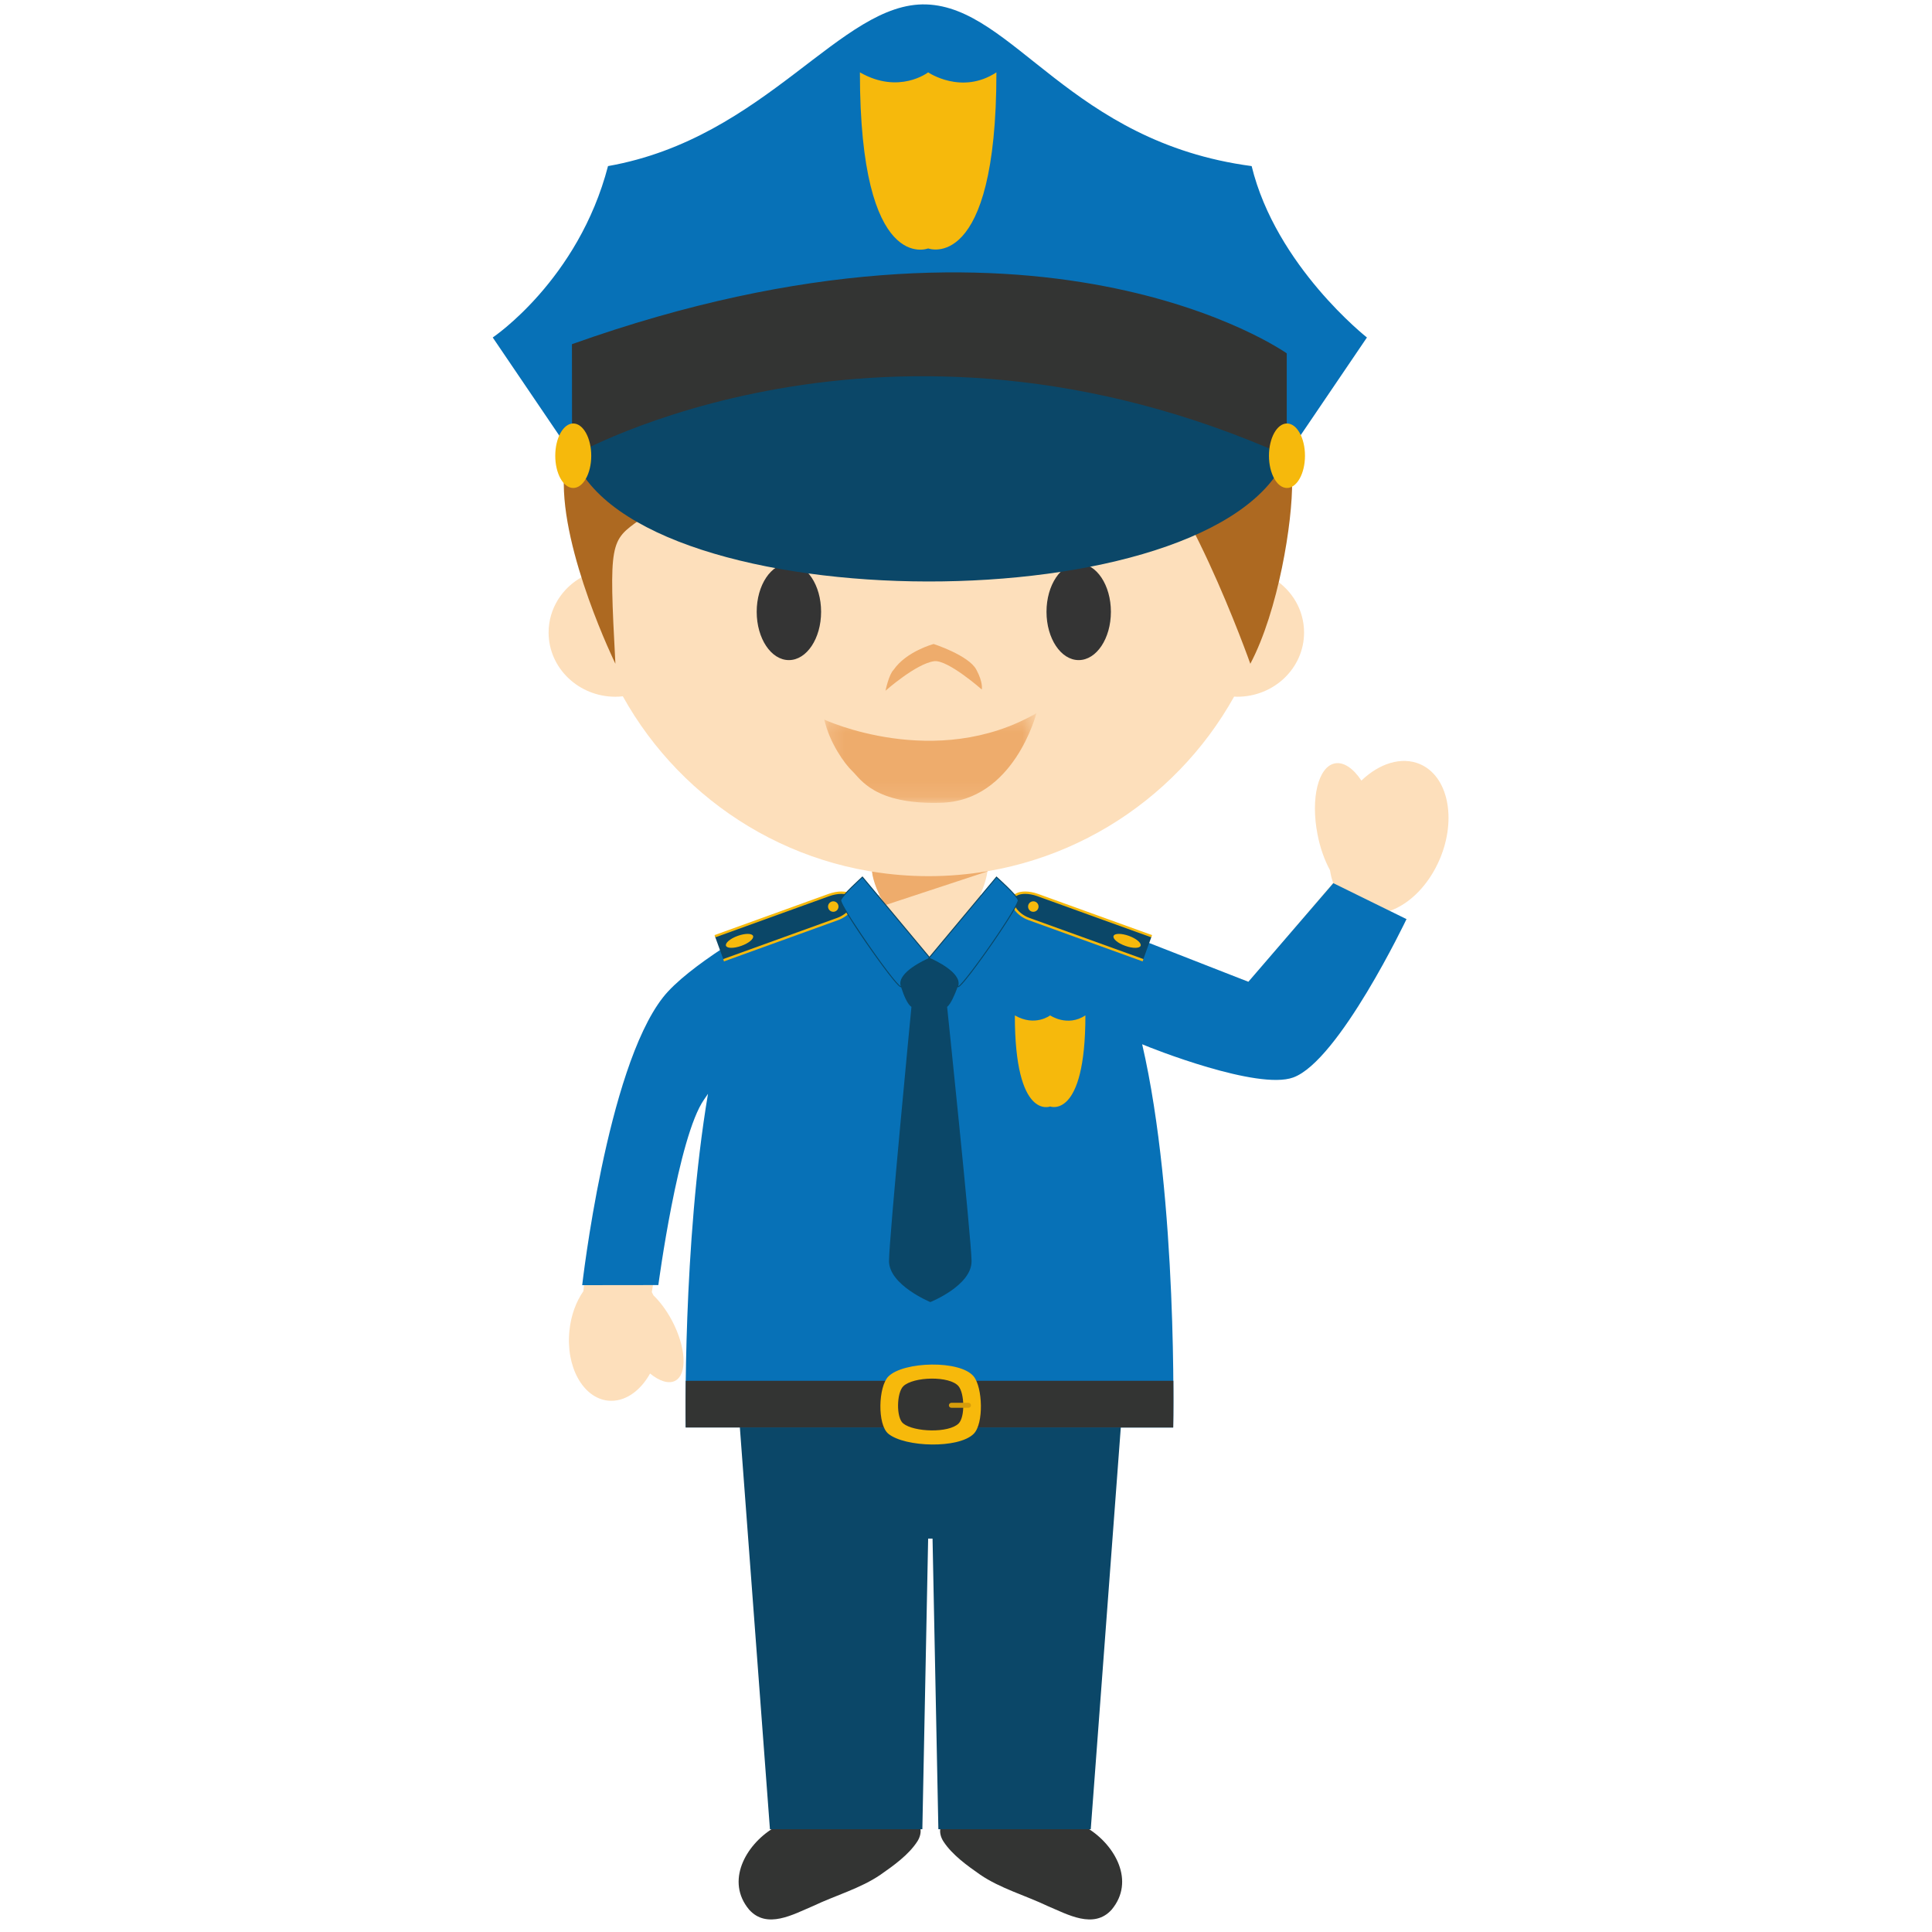<?xml version="1.0" encoding="UTF-8"?>
<svg width="120px" height="120px" viewBox="0 0 120 120" version="1.1" xmlns="http://www.w3.org/2000/svg" xmlns:xlink="http://www.w3.org/1999/xlink">
    <!-- Generator: Sketch 51.1 (57501) - http://www.bohemiancoding.com/sketch -->
    <title>Police1</title>
    <desc>Created with Sketch.</desc>
    <defs>
        <polygon id="path-1" points="0.199 0.299 13.373 0.299 13.373 5.867 0.199 5.867"></polygon>
    </defs>
    <g id="Police1" stroke="none" stroke-width="1" fill="none" fill-rule="evenodd">
        <g id="Group-75" transform="translate(30, 0)">
            <path d="M58.188,47.457 C57.045,46.975 55.671,47.416 54.559,48.484 C54.06,47.729 53.463,47.308 52.91,47.416 C51.881,47.615 51.397,49.586 51.832,51.819 C51.995,52.667 52.273,53.436 52.607,54.048 C52.651,54.323 52.714,54.593 52.804,54.838 L47.57,60.982 L36.468,57.008 C36.468,57.008 38.355,60 38.817,61.094 C39.16,61.889 39.817,64.411 39.817,64.411 C39.817,64.411 47.928,67.708 50.228,66.87 C53.072,65.841 56.336,56.577 56.336,56.577 L56.336,56.574 C57.562,56.139 58.745,54.97 59.43,53.355 C60.494,50.839 59.937,48.199 58.188,47.457" id="Fill-1" fill="#FDDFBB"></path>
            <path d="M18.018,113.555 C16.304,114.611 15.059,116.848 16.527,118.609 C17.635,119.85 19.27,118.904 20.509,118.383 C21.881,117.729 23.453,117.291 24.691,116.441 C25.494,115.88 26.436,115.211 26.977,114.375 C27.145,114.114 27.223,113.805 27.162,113.555 L18.018,113.555 Z" id="Fill-3" fill="#333433"></path>
            <path d="M37.555,113.555 C39.271,114.611 40.517,116.848 39.049,118.609 C37.939,119.85 36.304,118.904 35.062,118.383 C33.691,117.729 32.126,117.291 30.883,116.441 C30.08,115.88 29.141,115.211 28.598,114.375 C28.429,114.114 28.352,113.805 28.413,113.555 L37.555,113.555 Z" id="Fill-5" fill="#333433"></path>
            <polygon id="Fill-7" fill="#0B4768" points="15.954 88.656 17.822 113.616 27.289 113.616 27.649 95.564 27.922 95.564 28.284 113.616 37.749 113.616 39.615 88.656"></polygon>
            <path d="M11.054,62.388 C7.566,66.848 6.228,80.257 6.228,80.257 C6.228,80.257 6.228,80.241 6.235,80.198 C5.783,80.847 5.466,81.693 5.37,82.635 C5.13,84.878 6.202,86.829 7.764,86.996 C8.784,87.102 9.76,86.422 10.377,85.312 C10.958,85.788 11.531,85.975 11.94,85.761 C12.703,85.356 12.615,83.683 11.739,82.027 C11.405,81.396 11.001,80.857 10.588,80.457 C10.555,80.384 10.521,80.32 10.486,80.255 C10.486,80.255 12.001,70.57 13.62,68.28 C14.433,67.133 14.951,66.488 15.139,65.981 C15.289,65.569 15.45,64.788 15.517,64.495 C16.035,62.194 18.884,57.01 18.884,57.01 C18.884,57.01 12.753,60.217 11.054,62.388" id="Fill-9" fill="#FDDFBB"></path>
            <path d="M10.891,79.818 L6.161,79.824 C6.161,79.824 7.684,66.412 11.176,61.954 C12.715,59.985 17.188,57.467 17.995,57.022 C19.988,55.734 25.99,55.539 25.99,55.539 L27.66,55.59 L27.8,55.59 L29.47,55.539 C29.47,55.539 35.492,55.752 37.477,57.046 L47.538,60.98 L52.816,54.855 L57.361,57.087 C57.361,57.087 53.164,65.897 50.321,66.925 C48.117,67.726 41.505,65.11 40.942,64.86 C43.172,74.479 42.869,88.665 42.869,88.665 L12.589,88.661 C12.589,88.661 12.396,77.314 13.975,67.938 C13.904,68.047 13.821,68.161 13.74,68.281 C12.117,70.571 10.891,79.818 10.891,79.818" id="Fill-11" fill="#0771B7"></path>
            <path d="M33.034,63.068 C34.287,63.792 35.226,63.068 35.226,63.068 C35.226,63.068 36.298,63.806 37.416,63.068 C37.416,69.56 35.226,68.726 35.226,68.726 C35.226,68.726 33.034,69.604 33.034,63.068" id="Fill-13" fill="#F6B90C"></path>
            <path d="M12.59,88.661 L42.869,88.665 C42.869,88.665 42.891,87.562 42.879,85.764 L12.592,85.764 C12.57,87.562 12.59,88.661 12.59,88.661" id="Fill-15" fill="#333433"></path>
            <path d="M30.478,89.057 C29.542,89.992 26.21,89.891 25.181,89.057 C24.482,88.494 24.551,86.122 25.181,85.493 C26.12,84.556 29.648,84.464 30.478,85.493 C31.039,86.183 31.11,88.426 30.478,89.057" id="Fill-17" fill="#F7B90B"></path>
            <path d="M29.542,88.415 C28.93,89.023 26.774,88.954 26.101,88.415 C25.652,88.053 25.693,86.511 26.101,86.106 C26.713,85.5 28.999,85.437 29.542,86.106 C29.906,86.554 29.948,88.008 29.542,88.415" id="Fill-19" fill="#333433"></path>
            <path d="M30.307,87.288 C30.307,87.374 30.24,87.441 30.153,87.441 L29.095,87.441 C29.008,87.441 28.937,87.374 28.937,87.288 C28.937,87.201 29.008,87.13 29.095,87.13 L30.153,87.13 C30.24,87.13 30.307,87.201 30.307,87.288" id="Fill-21" fill="#D69D0B"></path>
            <path d="M27.717,59.522 L31.477,55.639 C30.32,55.501 29.446,55.464 29.446,55.464 L27.774,55.554 L27.636,55.554 L25.959,55.493 C25.959,55.493 25.17,55.521 24.088,55.633 L27.717,59.522 Z" id="Fill-23" fill="#FDDFBB"></path>
            <path d="M49.148,35.969 C49.314,34.905 49.394,33.811 49.394,32.704 C49.394,20.71 39.67,10.986 27.673,10.986 C15.677,10.986 5.955,20.71 5.955,32.704 C5.955,33.762 6.031,34.801 6.177,35.822 C4.92,36.504 4.075,37.801 4.075,39.288 C4.075,41.489 5.933,43.276 8.223,43.276 C8.379,43.276 8.53,43.266 8.684,43.248 C12.391,49.913 19.506,54.42 27.673,54.42 C35.831,54.42 42.946,49.921 46.653,43.268 C46.72,43.274 46.783,43.276 46.846,43.276 C49.141,43.276 50.998,41.489 50.998,39.288 C50.998,37.901 50.266,36.683 49.148,35.969" id="Fill-25" fill="#FDDFBB"></path>
            <g id="Page-1" transform="translate(15, 29)">
                <path d="M6.229,3.096 C5.457,2.922 5.321,1.895 2.843,2.356 C2.064,2.536 0.426,3.512 0.111,4.164 C-0.205,4.816 0.023,1.772 2.568,0.642 C4.403,-0.033 5.025,0 6.545,0 C8.064,0 8.532,0.907 8.311,1.65 C8.311,1.65 7.808,3.453 6.229,3.096 Z" id="Fill-1" fill="#343434"></path>
                <path d="M20.134,3.096 C20.906,2.922 21.042,1.895 23.52,2.356 C24.299,2.536 25.937,3.512 26.252,4.164 C26.568,4.816 26.339,1.772 23.795,0.642 C21.96,-0.033 21.338,0 19.818,0 C18.299,0 17.831,0.907 18.052,1.65 C18.052,1.65 18.555,3.453 20.134,3.096 Z" id="Fill-3" fill="#343434"></path>
                <path d="M6,9 C6,10.657 5.105,12 4,12 C2.895,12 2,10.657 2,9 C2,7.343 2.895,6 4,6 C5.105,6 6,7.343 6,9" id="Fill-5" fill="#343434"></path>
                <path d="M24,9 C24,10.657 23.105,12 22,12 C20.895,12 20,10.657 20,9 C20,7.343 20.895,6 22,6 C23.105,6 24,7.343 24,9" id="Fill-7" fill="#343434"></path>
                <path d="M13.02,12.069 C13.859,11.955 15.98,13.826 15.98,13.826 C15.98,13.826 16.083,13.412 15.64,12.588 C15.163,11.703 12.99,11 12.99,11 C12.99,11 11.303,11.448 10.503,12.604 C10.207,12.894 10,13.903 10,13.903 C10,13.903 11.895,12.222 13.02,12.069 Z" id="Fill-9" fill="#EEAC6C"></path>
                <g id="Group-13" transform="translate(6, 15)">
                    <mask id="mask-2" fill="white">
                        <use xlink:href="#path-1"></use>
                    </mask>
                    <g id="Clip-12"></g>
                    <path d="M0.199,0.696 C0.199,0.696 7.098,3.904 13.373,0.299 C13.373,0.299 11.982,5.768 7.423,5.86 C3.308,5.982 2.439,4.368 1.946,3.904 C1.453,3.441 0.525,2.132 0.199,0.696" id="Fill-11" fill="#EEAC6C" mask="url(#mask-2)"></path>
                </g>
            </g>
            <path d="M14.727,34.521 C16.498,33.423 19.107,32.735 19.107,32.735 C19.416,32.158 19.14,31.177 18.729,31.12 C17.426,30.933 14.727,34.521 14.727,34.521" id="Fill-39" fill="#AD6921"></path>
            <path d="M39.871,34.521 C38.096,33.423 35.485,32.735 35.485,32.735 C35.178,32.158 35.457,31.177 35.863,31.12 C37.165,30.933 39.871,34.521 39.871,34.521" id="Fill-41" fill="#AD6921"></path>
            <path d="M50.255,29.874 C50.244,28.739 50.159,27.358 49.998,25.884 C47.081,16.327 38.191,9.377 27.677,9.377 C18.526,9.377 10.605,14.646 6.784,22.312 C5.725,25.331 5.078,28.296 5.025,29.636 C4.836,34.276 8.224,41.228 8.224,41.228 C7.815,33.59 7.9,33.604 9.743,32.278 C12.038,30.633 16.863,27.564 18.73,25.447 C19.082,25.038 19.82,23.586 19.82,23.586 C19.82,23.586 19.746,24.727 20.385,25.231 C24.228,28.265 35.568,24.893 39.872,27.23 C43.388,29.146 47.66,41.228 47.66,41.228 C49.397,37.941 50.291,32.423 50.255,29.874" id="Fill-43" fill="#AD6921"></path>
            <path d="M25.981,56.911 L29.529,56.911 C30.543,56.911 31.365,54.734 31.365,53.734 L24.144,53.734 C24.144,54.734 24.964,56.911 25.981,56.911" id="Fill-45" fill="#FDDFBB"></path>
            <path d="M24.986,56.218 L31.34,54.123 L31.354,54.109 C30.157,54.312 28.931,54.42 27.678,54.42 C26.481,54.42 25.305,54.321 24.16,54.135 C24.228,54.756 24.575,55.598 24.986,56.218" id="Fill-47" fill="#EEAC6C"></path>
            <path d="M40.991,59.641 L33.905,57.08 C33.242,56.84 32.756,56.226 32.912,55.815 L32.912,55.813 C33.057,55.404 33.781,55.351 34.445,55.589 L41.53,58.152 L40.991,59.641 Z" id="Fill-49" fill="#0B4768"></path>
            <path d="M41.02,59.57 L33.928,57.009 C33.314,56.787 32.846,56.21 32.978,55.84 C33.051,55.638 33.307,55.52 33.677,55.52 C33.909,55.52 34.174,55.571 34.42,55.659 L41.506,58.219 L41.559,58.081 L34.47,55.52 C34.206,55.425 33.928,55.372 33.677,55.372 C33.238,55.372 32.939,55.522 32.838,55.791 C32.675,56.246 33.171,56.893 33.879,57.149 L40.971,59.714 L41.02,59.57 Z" id="Fill-51" fill="#F6B90C"></path>
            <path d="M34.506,56.308 C34.506,56.489 34.364,56.633 34.179,56.633 C33.998,56.633 33.856,56.489 33.856,56.308 C33.856,56.131 33.998,55.982 34.179,55.982 C34.364,55.982 34.506,56.131 34.506,56.308" id="Fill-53" fill="#F6B90C"></path>
            <path d="M40.847,58.742 C40.786,58.911 40.357,58.917 39.891,58.748 C39.426,58.585 39.102,58.309 39.165,58.136 C39.226,57.963 39.651,57.963 40.117,58.128 C40.578,58.296 40.908,58.569 40.847,58.742" id="Fill-55" fill="#F6B90C"></path>
            <path d="M14.948,59.641 L22.033,57.08 C22.697,56.84 23.177,56.226 23.029,55.815 L23.029,55.813 C22.88,55.404 22.157,55.351 21.492,55.589 L14.406,58.152 L14.948,59.641 Z" id="Fill-57" fill="#0B4768"></path>
            <path d="M14.919,59.57 L22.008,57.009 C22.622,56.787 23.091,56.21 22.957,55.84 C22.888,55.638 22.634,55.52 22.262,55.52 C22.028,55.52 21.764,55.571 21.518,55.659 L14.433,58.219 L14.379,58.081 L21.469,55.52 C21.735,55.425 22.01,55.372 22.262,55.372 C22.699,55.372 23,55.522 23.099,55.791 C23.264,56.246 22.764,56.893 22.062,57.149 L14.966,59.714 L14.919,59.57 Z" id="Fill-59" fill="#F6B90C"></path>
            <path d="M21.431,56.308 C21.431,56.489 21.581,56.633 21.754,56.633 C21.937,56.633 22.08,56.489 22.08,56.308 C22.08,56.131 21.937,55.982 21.754,55.982 C21.581,55.982 21.431,56.131 21.431,56.308" id="Fill-61" fill="#F6B90C"></path>
            <path d="M15.092,58.742 C15.151,58.911 15.578,58.917 16.046,58.748 C16.508,58.585 16.835,58.309 16.776,58.136 C16.711,57.963 16.288,57.963 15.824,58.128 C15.357,58.296 15.033,58.569 15.092,58.742" id="Fill-63" fill="#F6B90C"></path>
            <path d="M30.346,78.316 C30.324,76.886 28.828,62.541 28.828,62.541 C29.271,62.177 29.763,60.434 29.763,60.434 L28.614,59.486 L26.784,59.543 L25.715,60.391 C25.715,60.391 26.123,62.221 26.611,62.541 C26.611,62.541 25.224,76.894 25.218,78.322 C25.216,79.817 27.784,80.874 27.784,80.874 C27.784,80.874 30.371,79.845 30.346,78.316" id="Fill-65" fill="#0B4768"></path>
            <path d="M27.769,59.513 C27.769,59.513 25.76,60.351 25.966,61.204 C26.181,62.06 22.096,56.217 22.222,55.897 C22.345,55.578 23.567,54.482 23.567,54.482 L27.769,59.513 Z" id="Fill-67" fill="#0771B7"></path>
            <path d="M23.564,54.525 C23.391,54.681 22.358,55.625 22.25,55.908 C22.214,55.993 22.596,56.685 23.517,58.045 C24.623,59.689 25.758,61.198 25.947,61.255 C25.947,61.247 25.943,61.233 25.939,61.21 C25.738,60.399 27.427,59.626 27.716,59.5 L23.564,54.525 Z M25.957,61.318 C25.691,61.318 23.838,58.629 23.757,58.513 C23.369,57.948 22.116,56.091 22.193,55.883 C22.313,55.562 23.499,54.504 23.544,54.456 L23.572,54.435 L27.818,59.526 L27.777,59.544 C27.761,59.55 25.797,60.38 25.998,61.198 C26.012,61.247 26.008,61.283 25.994,61.3 C25.982,61.314 25.971,61.318 25.957,61.318 Z" id="Fill-69" fill="#094767"></path>
            <path d="M27.698,59.513 C27.698,59.513 29.709,60.351 29.494,61.204 C29.287,62.06 33.365,56.217 33.243,55.897 C33.123,55.578 31.895,54.482 31.895,54.482 L27.698,59.513 Z" id="Fill-71" fill="#0771B7"></path>
            <path d="M27.746,59.501 C28.037,59.625 29.725,60.4 29.526,61.21 C29.52,61.234 29.517,61.248 29.517,61.256 C29.701,61.197 30.841,59.692 31.949,58.053 C32.868,56.688 33.245,55.993 33.214,55.909 C33.108,55.624 32.069,54.681 31.896,54.526 L27.746,59.501 Z M29.509,61.319 C29.509,61.319 29.479,61.315 29.471,61.301 C29.456,61.281 29.452,61.248 29.465,61.197 C29.668,60.378 27.704,59.548 27.685,59.542 L27.641,59.526 L31.892,54.435 L31.915,54.457 C31.966,54.504 33.149,55.563 33.273,55.883 C33.354,56.092 32.088,57.959 31.697,58.527 C31.62,58.637 29.772,61.319 29.509,61.319 Z" id="Fill-73" fill="#094767"></path>
            <path d="M5.587,28.308 C9.548,38.661 45.621,38.779 49.92,28.308 C49.92,28.308 39.155,21.299 27.537,21.299 C13.421,21.299 5.587,28.308 5.587,28.308" id="Fill-75" fill="#0B4768"></path>
            <path d="M5.587,28.308 C26.823,15.755 32.681,20.837 49.92,28.308 L54.903,20.962 C54.903,20.962 49.259,16.534 47.742,10.316 C36.467,8.821 32.949,0.458 27.537,0.275 C22.226,0.1 17.614,8.577 7.765,10.316 C5.92,17.402 0.605,20.962 0.605,20.962 L5.587,28.308 Z" id="Fill-77" fill="#0771B7"></path>
            <path d="M5.532,28.329 C5.532,28.329 24.951,17.167 49.922,28.329 L49.922,21.947 C49.922,21.947 34.552,11.02 5.524,21.379 L5.532,28.329 Z" id="Fill-79" fill="#333433"></path>
            <path d="M6.723,28.308 C6.723,29.414 6.221,30.309 5.605,30.309 C4.989,30.309 4.488,29.414 4.488,28.308 C4.488,27.202 4.989,26.303 5.605,26.303 C6.221,26.303 6.723,27.202 6.723,28.308" id="Fill-81" fill="#F6B90C"></path>
            <path d="M51.055,28.308 C51.055,29.414 50.551,30.309 49.937,30.309 C49.317,30.309 48.818,29.414 48.818,28.308 C48.818,27.202 49.317,26.303 49.937,26.303 C50.551,26.303 51.055,27.202 51.055,28.308" id="Fill-83" fill="#F6B90C"></path>
            <path d="M23.41,4.494 C25.841,5.891 27.649,4.494 27.649,4.494 C27.649,4.494 29.725,5.918 31.889,4.494 C31.889,17.051 27.649,15.43 27.649,15.43 C27.649,15.43 23.41,17.135 23.41,4.494" id="Fill-85" fill="#F6B90C"></path>
        </g>
    </g>
</svg>